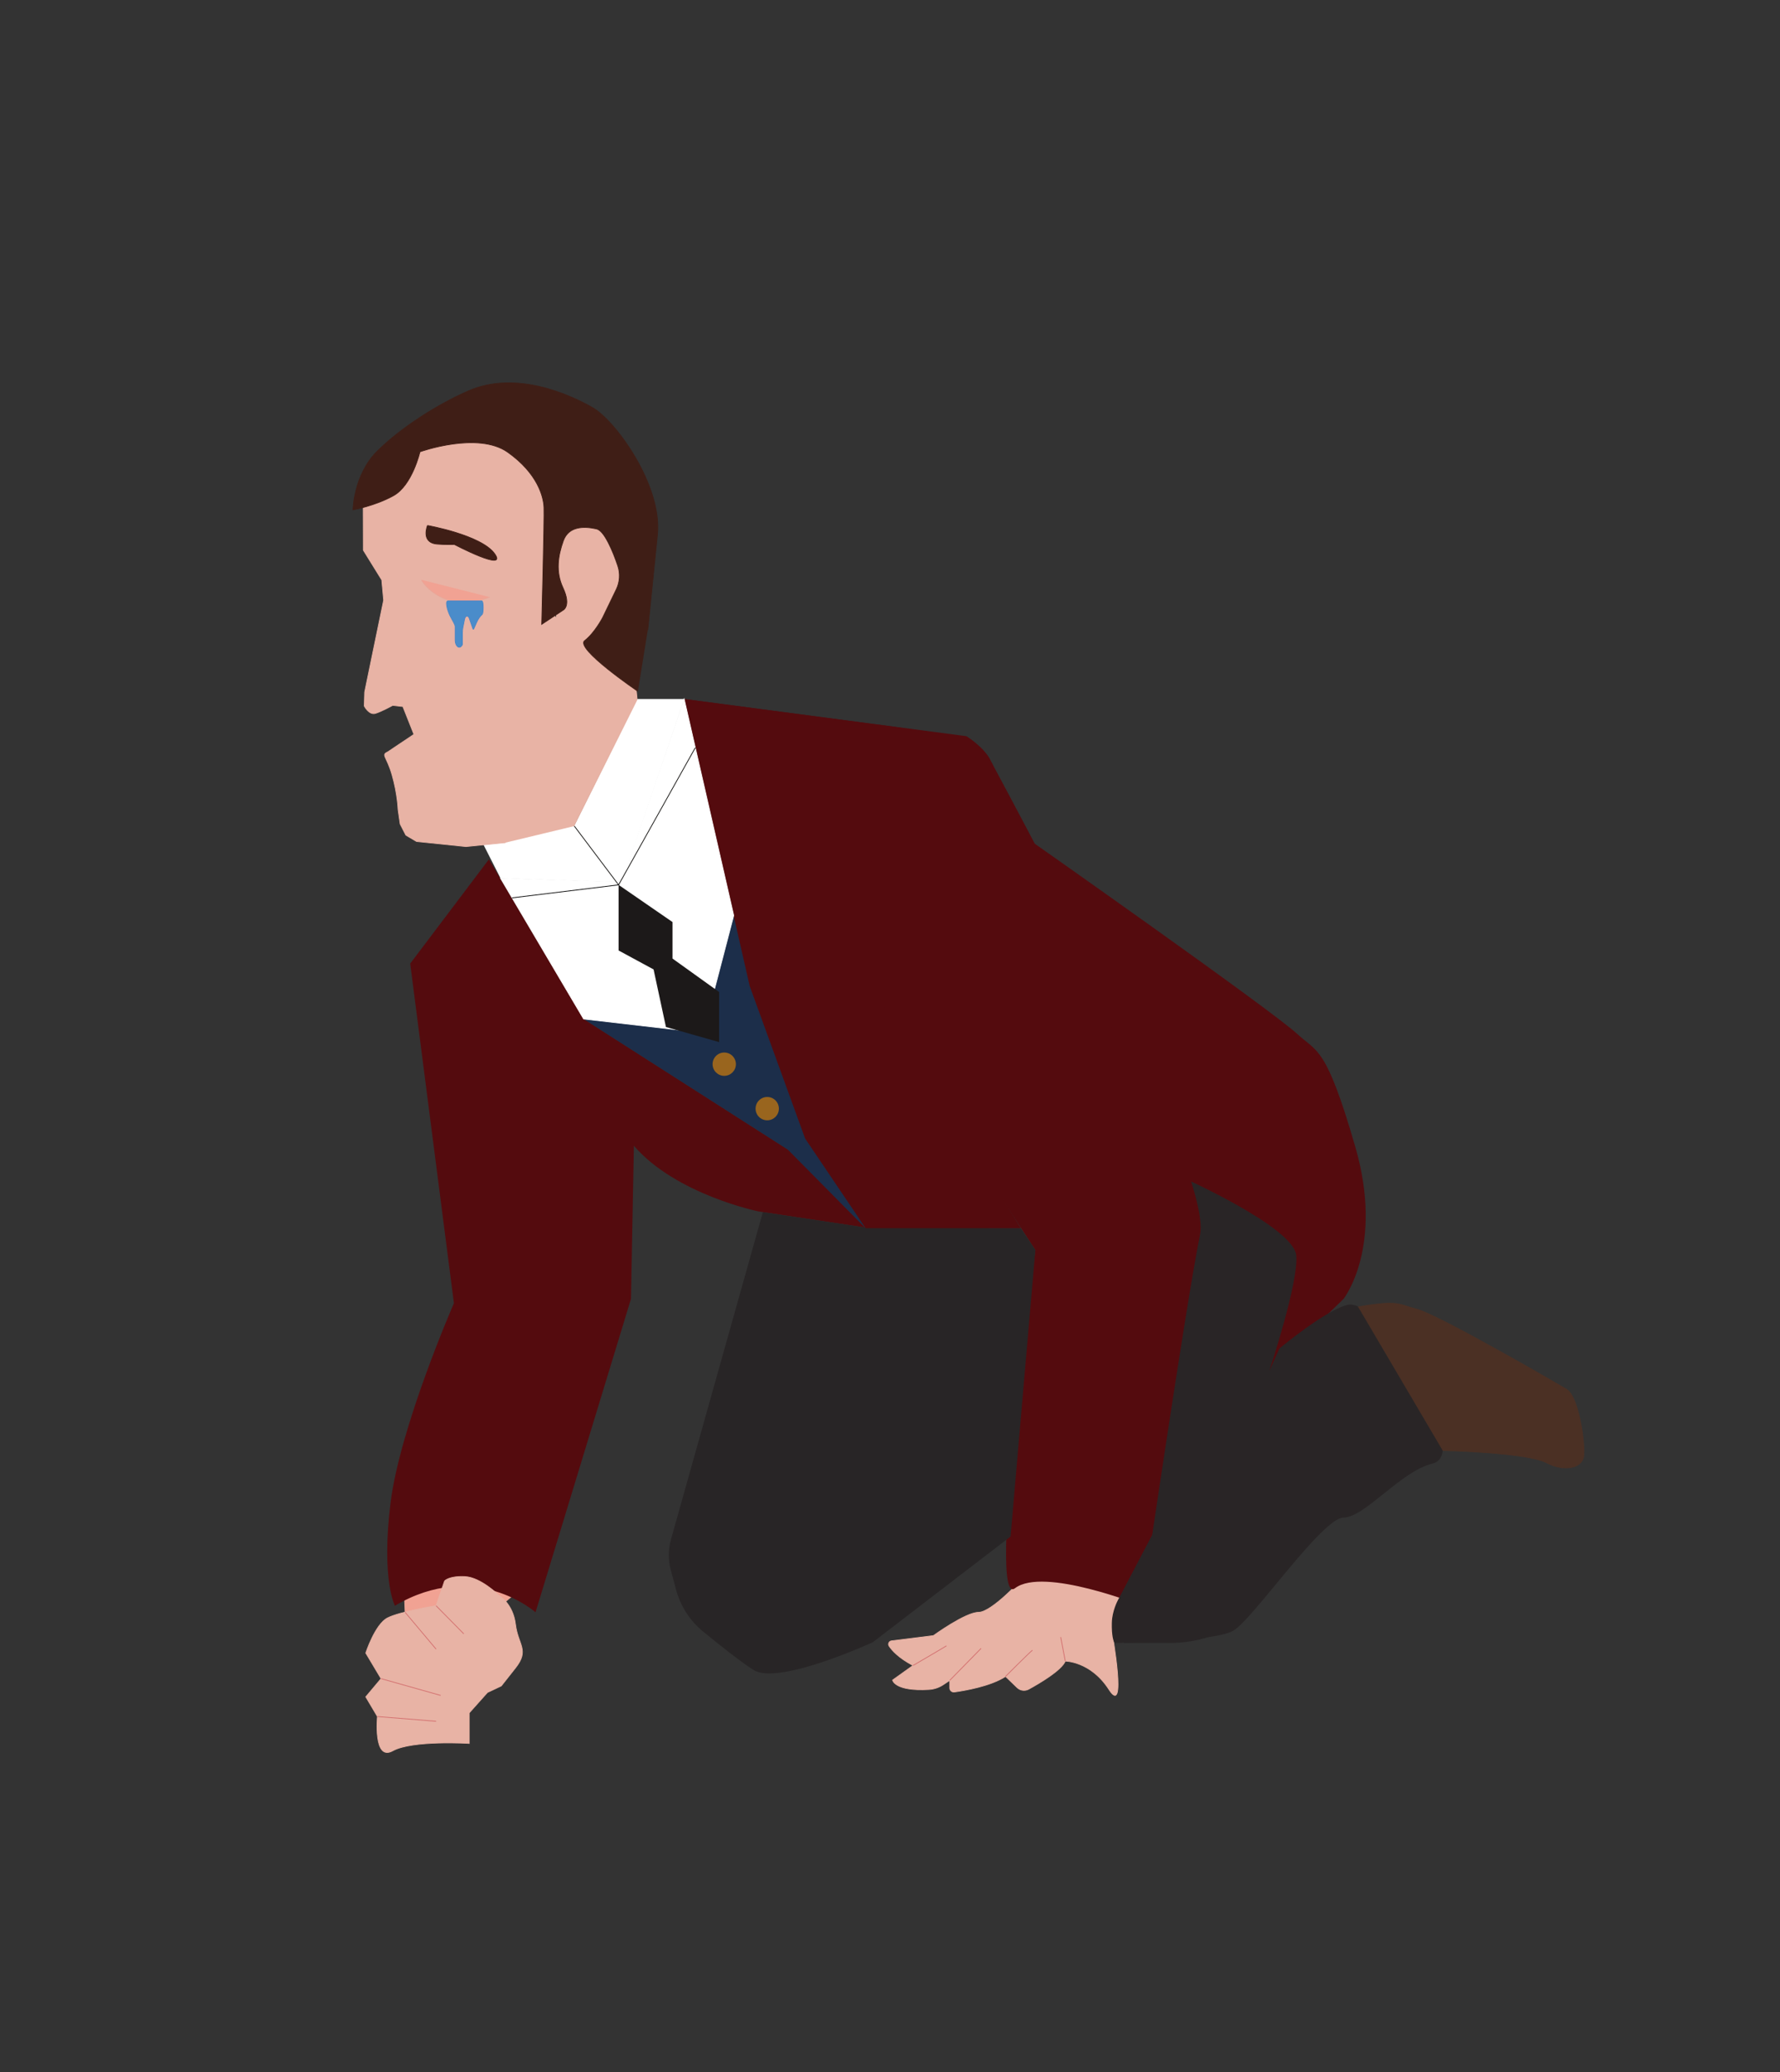 <?xml version="1.0" encoding="UTF-8"?><svg id="god_mand" xmlns="http://www.w3.org/2000/svg" width="2443" height="2843" viewBox="0 0 2443 2843"><rect x="0" y="0" width="2443" height="2843" fill="#333333" stroke="none"/><defs><style>.cls-1{fill:#e8b3a5;stroke:#e8b3a5;}.cls-1,.cls-2,.cls-3,.cls-4,.cls-5,.cls-6,.cls-7,.cls-8,.cls-9{stroke-miterlimit:10;}.cls-2{stroke:#fff;}.cls-2,.cls-10{fill:#fff;}.cls-3{fill:#f1a293;stroke:#e9a597;}.cls-4{fill:#cacaca;stroke:#d26c6c;}.cls-5{fill:#4b3024;stroke:#4b3024;}.cls-6{fill:#3f1e16;stroke:#3f1e16;}.cls-7{fill:#4a8cca;stroke:#4985c5;}.cls-8{stroke:#000;}.cls-8,.cls-9{fill:none;}.cls-9{stroke:#050402;}.cls-11{fill:#540b0e;}.cls-11,.cls-12,.cls-13,.cls-14,.cls-15,.cls-16,.cls-10{stroke-width:0px;}.cls-12{fill:#282526;}.cls-13{fill:#292526;}.cls-14{fill:#1c1919;}.cls-15{fill:#1c2e4a;}.cls-16{fill:#99651e;}</style></defs><path class="cls-13" d="m1637,1602s115,13,159,113l-49,181-57,335s-33,25-92,23l-55.17.11,11.17-40.11,83-612Z"/><path class="cls-3" d="m556,2212l-3-72.13s33-30.87,88-27.87,107,40,107,40l-61,51-45-27-17-3-26,30-43,9Z"/><path class="cls-1" d="m1403.06,2166s-42,46-60,46-62,32-62,32l-57.48,7.18c-3.42.43-5.21,4.3-3.31,7.17,4.11,6.22,13.21,16.24,32.79,26.64l-28,20s2.61,15.63,49.91,12.9c7.03-.41,13.81-2.72,19.67-6.62l8.86-5.9v10.44c0,3.39,3,6,6.36,5.53,14.4-2,49.84-8.04,70.21-21.36l15.95,15.37c4.25,4.1,10.67,4.96,15.85,2.13,15.15-8.29,45.01-25.9,50.2-38.49,0,0,35,0,60,39s4.39-77,4.39-77c0,0-4.78-27.66,16.61-63"/><path class="cls-11" d="m939,959l387.34,51s24.66,15,33.66,34,306,558,287,650-80,509-80,509c0,0-135-54-174-24s28-464,28-464l-220-338s-51-140-24-192,71.87-125.43,116.44-116.22"/><path class="cls-11" d="m1622,1615s152.67,68.04,157,107c4,36-37,159-37,159l102-99s56-71,16-209c-40-138-52-129-79-154-37.13-34.38-380-275-380-275"/><path class="cls-13" d="m1779,1729l-37,152,14-31s66-55,95-60,93,84,93,84c0,0,41.17,78.53,36.3,115.64-1.25,9.52-5.52,16.32-14.3,18.36-43,10-93,74-122,74s-124,139-151,155-162,17-162,17c-2.88.53-5.4-10.31-5-28,.35-15.81,8-30,8-30"/><path class="cls-5" d="m1980,1990s115.5,2.5,143,17c23,12.13,47.96,7.69,50.48-8.65s-6.48-82.35-23.48-92.35-176.83-102.71-206-110c-24-6-23-13-80-3"/><path class="cls-11" d="m671,1179l130,219,286.39,183,99.61,103-146-22s-113-23-171-90l-4,210-131,430s-83-74-193-9c0,0-19-36-6-141s87-274,87-274l-60-466,108-143Z"/><path class="cls-1" d="m685,2189s19,10.91,22.5,39.46c3.5,28.54,19.5,35.12,0,59.83l-19.5,24.71-19,9-25,28v41.9s-78-4.9-105,10.1-21-47-21-47l-16-27,21-25-21-35.14s12.78-39.46,29.89-48.16c17.11-8.7,66.61-16.7,66.61-16.7l11.67-34s5.82-7,27.82-6,47,26,47,26"/><polygon class="cls-10" points="657 1146 787.98 1133 874.28 959 939 959 853.45 1210.2 687 1205 657 1146"/><polygon class="cls-15" points="966 1410 1007 1237 1110 1549 1187 1684 1081 1577 801 1398 966 1410"/><path class="cls-12" d="m1047,1663l140,21,214,1,20,30-34,393-189,145s-130,60-164,38c-19.32-12.5-47.99-35.33-69.16-52.71-18-14.79-30.93-34.82-36.97-57.32l-7.2-26.83c-3.71-13.84-3.63-28.42.25-42.21l126.08-448.93Z"/><polygon class="cls-11" points="939 959 1029 1353 1105 1562 1188 1685 1401 1685 1202 1363 1177 1220 1230 1113 1268 1081 1300 1068 1350 1031 1304 1008 1226 997 939 959"/><line class="cls-4" x1="556" y1="2212" x2="598.5" y2="2262.5"/><line class="cls-4" x1="598.5" y1="2203" x2="636.5" y2="2241.5"/><line class="cls-4" x1="523" y1="2303" x2="604.75" y2="2326.01"/><line class="cls-4" x1="518" y1="2355" x2="598.5" y2="2361.51"/><path class="cls-4" d="m1253.06,2285c45.94-27,23.44-13.5,45.94-27"/><path class="cls-4" d="m1380.06,2300s32.94-33,36.94-36"/><line class="cls-4" x1="1462.06" y1="2279" x2="1455.8" y2="2246.01"/><line class="cls-4" x1="1303.5" y1="2305.39" x2="1346.5" y2="2261.5"/><circle class="cls-16" cx="994" cy="1460" r="16"/><circle class="cls-16" cx="1053" cy="1521" r="16"/><polygon class="cls-2" points="687 1205 853 1210 939 959 1007 1256 965 1417 801 1398 687 1205"/><polygon class="cls-14" points="849 1214 923 1265 923 1315.1 987 1361 987 1429.72 914 1409 897 1330 849 1304 849 1214"/><polyline class="cls-9" points="787.98 1133 849 1214 954.29 1025.78"/><line class="cls-8" x1="702.83" y1="1231.8" x2="849" y2="1214"/><path class="cls-1" d="m787.5,1133.5l87-174s-9.63-86.23-.2-104.92-29.8-14.08-29.8-14.08l9-50s-26.02-77.34-48.98-77.93c-22.96-.59-44.96,23.55-44.96,23.55l-10.83,27.39,6.92,42.08s14.91,60.17,3.85,35.91c-4.5-9.89-16.08-191.14-16.08-191.14l-47.41-35.49-42.46-20.11-38.21,8.19-30.37,9.22-26.59-11.95-15.5,38.26-19.96,20.99-20.05,17.94-4.38,20.01.17,57.44,25.28,40.81,2.57,27.86-26.06,126.14-.51,19s6.54,12.78,15.38,10.04,23.62-10.97,23.62-10.97l13.99,1.62h0l15.16,38.18-35.93,24.05c-9.43,4.43-1.59,5.46,5.94,31.59,7.53,26.13,8.21,47.45,8.21,47.45l2.87,19.88,7.85,15.32,14.67,8.66,67.81,7,54.34-5.44"/><path class="cls-6" d="m875.5,948.5s-86.86-58.91-73.06-69.6c13.8-10.69,24.63-31.51,24.63-31.51l18.76-38.79c4.88-10.08,5.63-21.68,2.05-32.3-6.5-19.27-18.06-48.27-29.41-50.72-17.12-3.7-38-3.94-45.33,16.49-7.33,20.43-10.65,42.43-.54,64.11,12.17,26.11-.24,31.25-.24,31.25l-28.9,19.14s3.82-145.59,3.12-160.58c-.66-14.32-8.44-46.21-49.55-75.46-41.11-29.24-120.62-.68-120.62-.68,0,0-10.56,45.81-36.25,60.12-25.7,14.31-55.67,19.47-55.67,19.47,0,0,.67-47.92,33.04-80.23,32.37-32.31,82.28-64.06,125.1-82.83,65.98-28.92,139.99,5.52,170.15,22.54,32.31,18.23,96.6,107.6,89.55,174.9l-13.25,130.46"/><path class="cls-6" d="m586.7,720.94s74.04,13.1,92.28,38.87c18.25,25.77-55.37-12.8-55.37-12.8,0,0-13.27.39-23.85-.56-22.84-2.04-13.06-25.52-13.06-25.52Z"/><path class="cls-3" d="m578.5,795.5c2.72,6.92,34.66,46.98,93.5,23.67"/><path class="cls-7" d="m615.5,824.5c-5.35-1.16-1.58,12.69,1.97,19.95,3.72,7.61,7.21,12.11,7.21,15.3,0,.04,0,.08,0,.12v18.04c0,9.26,6.4,13.61,9.83,6.68h0c.11-.23.18-.53.18-.83v-16.01c0-2.35.23-4.68.67-6.88l2.27-11.32c1.02-5.07,4.85-5.79,6.44-1.22l4.98,14.36c.26.74.84.8,1.15.12l3.91-8.8c2.07-4.66,4.69-8.45,7.67-11.11h0c1.96-1.75,1.9-17.92-.27-18.39h-46Z"/></svg>